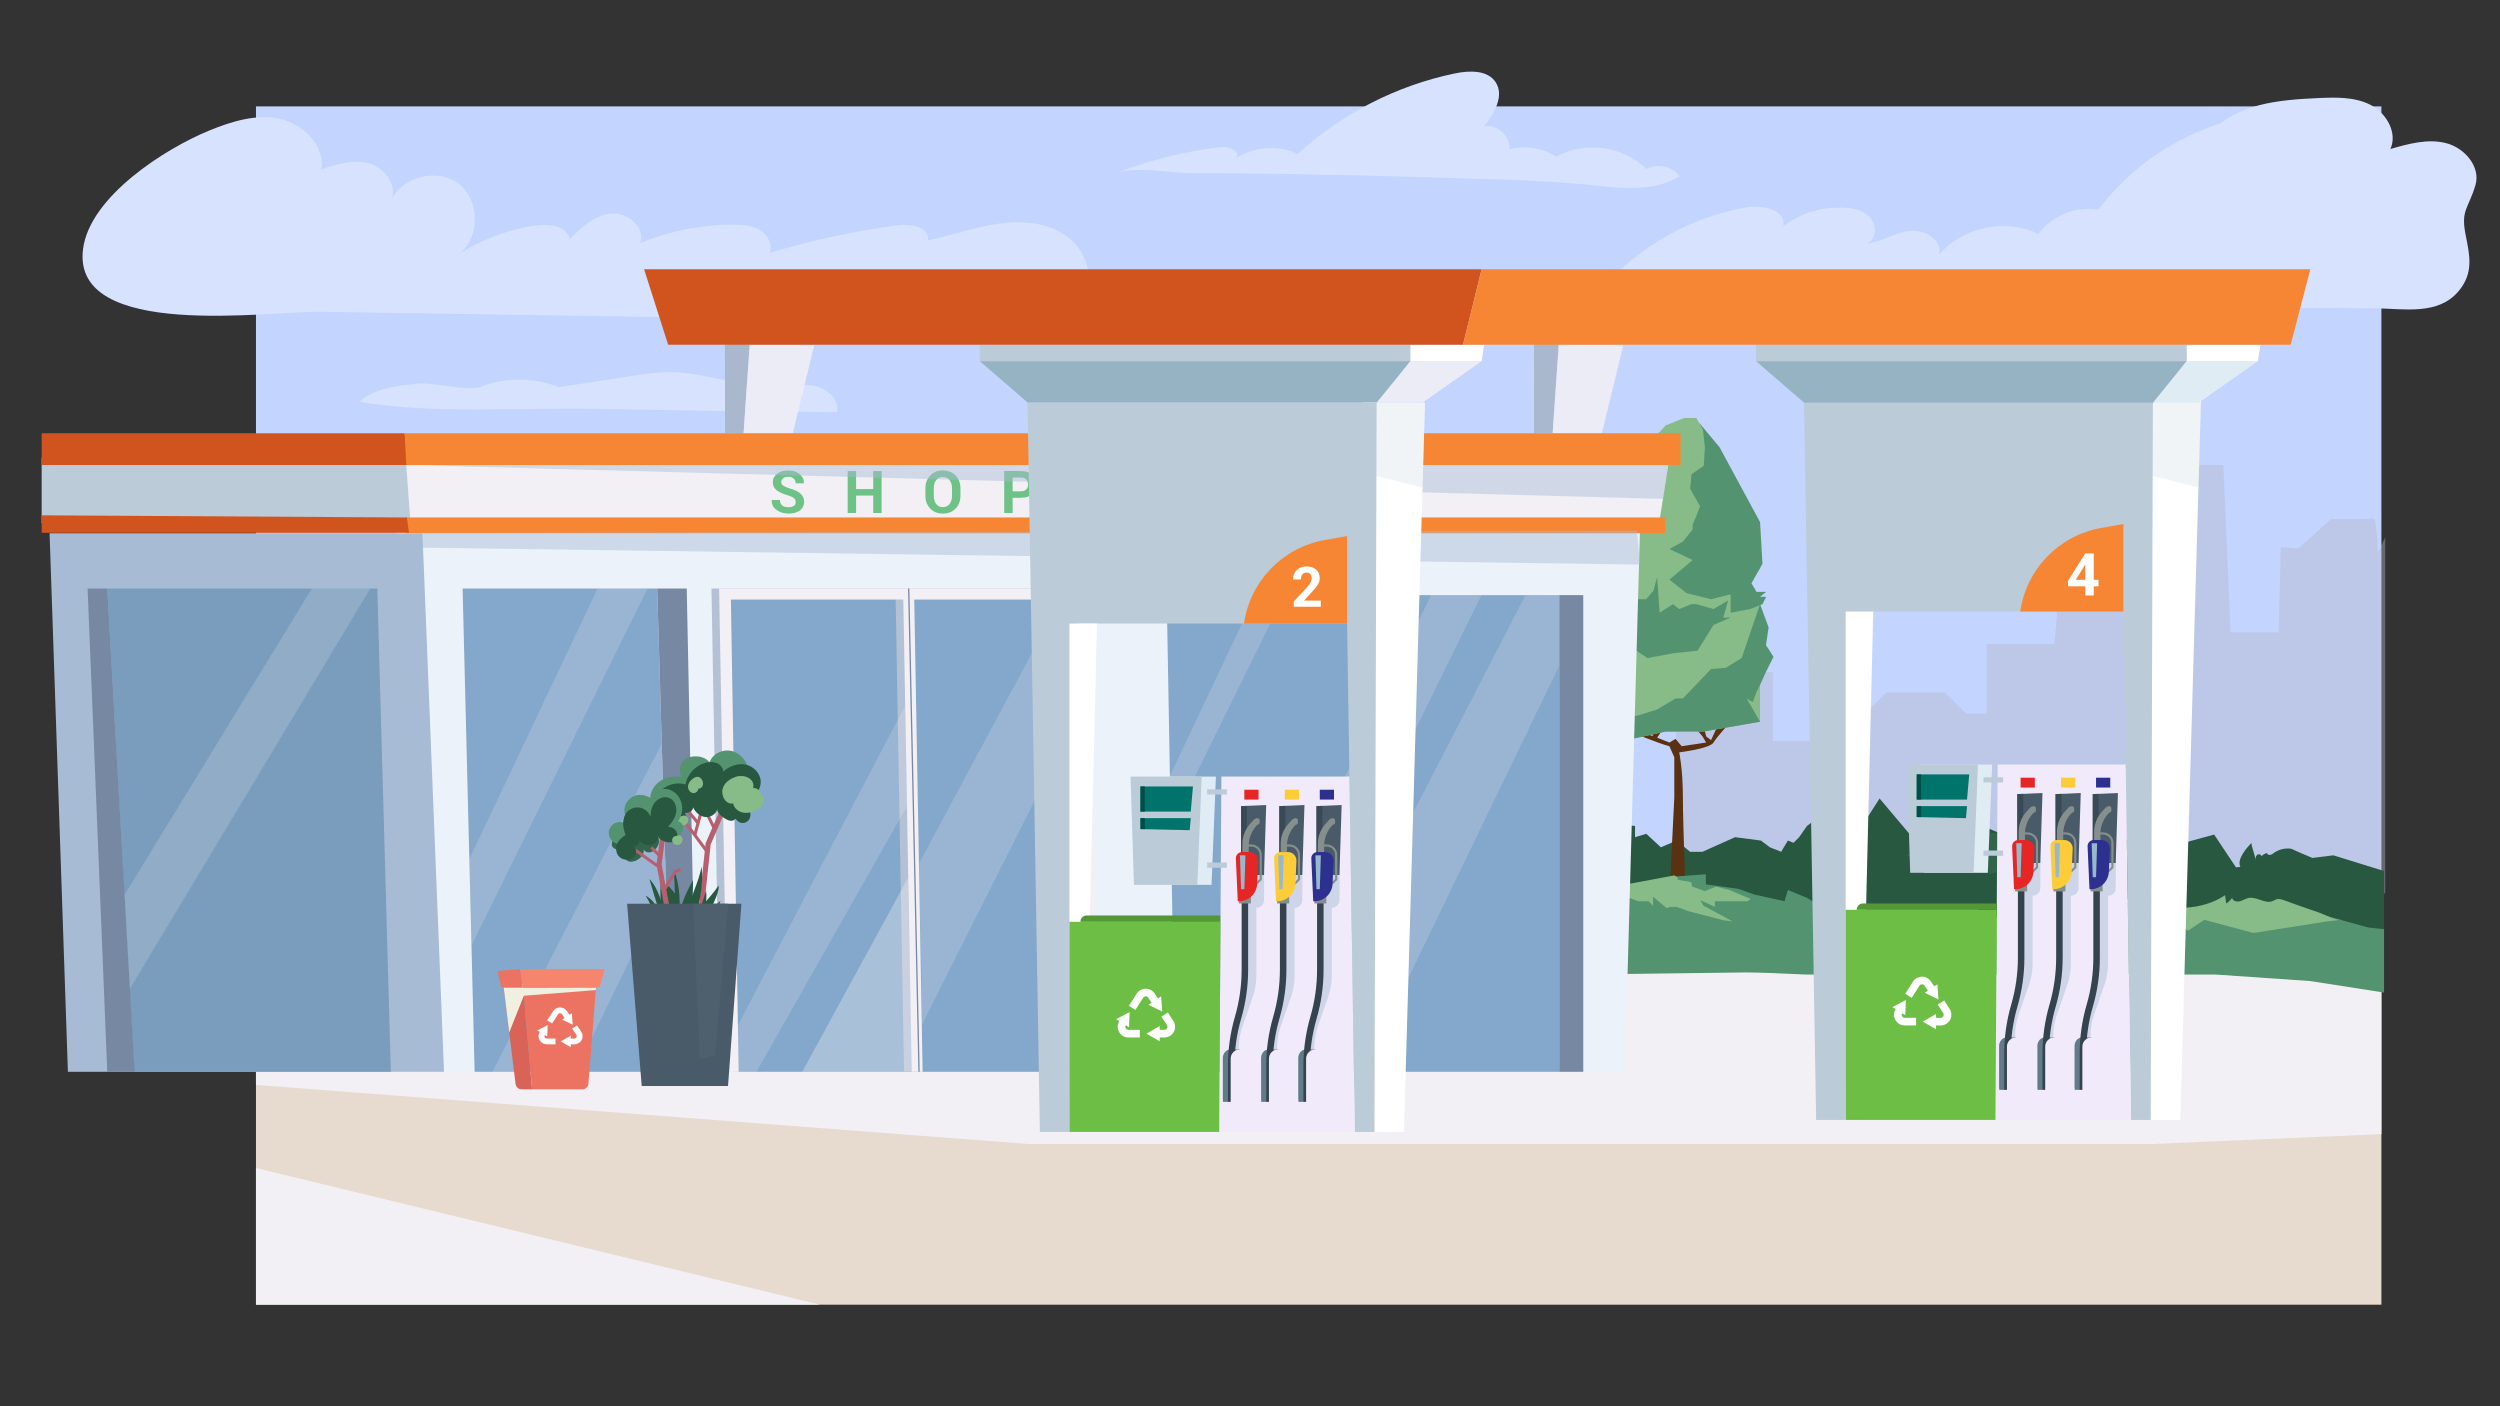 <?xml version="1.0" encoding="UTF-8"?><svg xmlns="http://www.w3.org/2000/svg" viewBox="0 0 1920 1080"><rect x="0" y="0" width="1920" height="1080" fill="#333333" stroke="none"/><defs><style>.cls-1,.cls-2,.cls-3,.cls-4{fill:#f2f0f5;}.cls-5{fill:#f5866d;}.cls-6{fill:#004e48;}.cls-7{fill:#00736a;}.cls-8{fill:#ebecf6;}.cls-9{fill:#ec7262;}.cls-10{fill:#f68633;}.cls-11{fill:#fff;}.cls-12{fill:#f1eafa;}.cls-13{fill:#ecf2f9;}.cls-14{fill:#fccc39;}.cls-15{fill:#e52625;}.cls-16{fill:#e6dbce;}.cls-17{fill:#96bacc;}.cls-18{fill:#848e8d;}.cls-19{fill:#84a8cb;}.cls-20{fill:#b85f6f;}.cls-21{fill:#b4c1d4;}.cls-22{fill:#32654b;}.cls-23{fill:#32644b;}.cls-24{fill:#858f8e;}.cls-25,.cls-26,.cls-27{fill:#a7bbd5;}.cls-28{fill:#d7e2ff;}.cls-29{fill:#d96359;}.cls-30,.cls-31{fill:#bbcbd7;}.cls-32{fill:#aab8cd;}.cls-33{fill:#d1541e;}.cls-34{fill:#c3d4ff;}.cls-35{fill:#dfecf3;}.cls-36{fill:#6dbe45;}.cls-37{fill:#96b3c3;}.cls-38{fill:#53936f;}.cls-39{fill:#87bc88;}.cls-40{fill:#6ec285;}.cls-41{fill:#549736;}.cls-42{fill:#295841;}.cls-43{fill:#2d308e;}.cls-44{fill:#5a3111;}.cls-45{fill:#394955;}.cls-46{fill:#627b88;}.cls-47{fill:#495a68;}.cls-48{fill:#7788a2;}.cls-49{fill:#7a9cbd;}.cls-50{fill:#4e5f6e;}.cls-31{opacity:.21;}.cls-31,.cls-51,.cls-2,.cls-52,.cls-26{mix-blend-mode:multiply;}.cls-51{fill:#f0efe0;}.cls-53{stroke:#34434e;stroke-width:5px;}.cls-53,.cls-54,.cls-55,.cls-56{fill:none;stroke-miterlimit:10;}.cls-52{fill:#b5b7c8;opacity:.4;}.cls-26,.cls-27{opacity:.46;}.cls-3{opacity:.19;}.cls-4{opacity:.34;}.cls-54{stroke:#f2f0f5;stroke-width:10px;}.cls-55{stroke:#bbcbd7;stroke-width:4px;}.cls-56{stroke:#7788a2;}.cls-57{isolation:isolate;}</style></defs><g class="cls-57"><g id="floor"><rect class="cls-16" x="196.58" y="706.43" width="1632.34" height="295.57"/><polygon class="cls-2" points="196.58 833.22 789.39 878.57 1145.42 878.57 1653.43 878.57 1828.92 871.01 1828.92 735.82 1329.31 742.54 1247.02 748.42 196.58 805.51 196.58 833.22"/><polygon class="cls-2" points="196.58 897.04 629.83 1002 196.58 1002 196.58 897.04"/></g><g id="sky"><rect class="cls-34" x="196.58" y="81.71" width="1632.34" height="624.72"/><path class="cls-28" d="M779.17,247.66c18.88,.29,40.88-.91,51.81-16.3,10.77-15.16,4.01-38-10.78-49.27-14.79-11.27-34.91-12.99-53.32-10.34-18.41,2.66-36.03,9.17-54.28,12.79,1.71-9.68-12.52-12.94-22.26-11.66-33.58,4.42-66.81,11.57-99.24,21.35,2.48-6.51-1.65-14.08-7.62-17.65-5.98-3.58-13.26-4.06-20.23-4.06-24.5,0-49,4.82-71.66,14.13,4.49-11.91-9.77-24.01-22.43-22.67-12.66,1.34-22.7,10.85-31.71,19.85-1.69-10.13-15.36-12.21-25.52-10.76-20.83,2.96-41.01,10.38-58.8,21.62,15.9-13.07,15.34-41.25-1.06-53.68s-43.68-5.34-51.96,13.5c5.77-11.2-4.05-25.33-16.15-28.83s-24.98,.34-36.98,4.16c2.32-18.32-14.27-34.86-32.35-38.64-18.07-3.78-36.71,2.03-53.81,9-34,13.88-91.86,50.76-97.04,91.02-9.07,70.49,143.57,47.61,181.5,48.2l344.05,5.31c63.28,.98,126.55,1.95,189.83,2.93Z"/><path class="cls-28" d="M642.95,316.51c1.65-9.22-6.98-17.56-16.08-19.79-9.1-2.23-18.62-.3-27.98,.17-29.26,1.47-57.67-11.53-86.97-11.07-8.73,.14-17.4,1.47-26.03,2.81-18.88,2.92-37.76,5.83-56.64,8.75-18.92-7.54-40.67-7.7-59.7-.43-10.45,3.99-36.71-3.71-49.4-2.28-13.8,1.55-34.12,3.79-43.91,13.92,57.83,9.77,122.76,4.21,181.55,5.38,61.71,1.23,123.43,2.08,185.15,2.55Z"/><path class="cls-28" d="M1413.85,240.71c-63.91,.63-128.24,1.23-191.23-9.61,28.99-38.02,72.88-64.35,120.07-72.03,12-1.95,29.61,2.95,26.87,14.79,13.35-10.28,30.51-15.48,47.32-14.36,7.51,.5,15.54,2.6,20.17,8.52s3.55,16.42-3.49,19.09c11.39-1.35,21.52-8.26,32.88-9.76,11.37-1.5,25.67,6.96,22.84,18.07,18.2-21.04,50.93-27.89,76.03-15.9,10.53-13.94,29.05-21.37,46.29-18.57,23.72-31.36,57.46-55.01,95.03-66.62l-8.32,7.37c19.35-22.1,52.1-25.01,81.44-26.35,13.77-.63,28.24-1.12,40.56,5.06s21.23,21.48,15.51,34.03c14.01-4.05,28.85-8.13,42.96-4.47s26.51,18.17,22.37,32.15c-5.49,18.55-11.41,18.9-7.53,38.4,3.12,15.63,6.35,29.23-5.58,43.26-15.67,18.45-41.45,13.33-63.06,13.03-86.62-1.18-173.47,1.56-260.1,2.41l-151.07,1.49Z"/><path class="cls-28" d="M857.13,132.98c25.95-10.19,53.26-16.94,80.97-20.01,5.99-.66,14.98,3.46,11.45,8.34,13.92-8.79,32.31-10.02,47.28-3.16,33.66-30.91,75.79-52.5,120.53-61.76,11.14-2.31,25.09-2.77,31.31,6.76,6.84,10.48-1.13,24.04-8.84,33.89,9.94-1.86,20.32,7.53,19.46,17.61,12.03-3.24,25.4-1.1,35.81,5.74,21.78-12.32,51.55-8.3,69.28,9.36,8.77-4.54,19.94-2.01,25.69,5.49-22.52,14.1-51.58,8.17-76.44,6.05-39.56-3.38-79.6-3.87-119.28-5.15-39.52-1.27-79.06-2.18-118.6-2.7-20.56-.27-41.12-.45-61.69-.52-15.44-.05-42.79-5.5-56.94,.06Z"/></g><g id="silhuete"><polygon class="cls-52" points="1831.86 686.1 1831.86 412.55 1826.1 424.73 1826.1 414.86 1823.94 398.33 1806.71 398.64 1790.19 398.64 1765.1 421.2 1751.67 420.1 1749.99 485.6 1713.04 485.6 1707.59 357.12 1590.52 357.12 1577.72 494.65 1525.82 494.65 1525.82 547.97 1509.97 547.97 1493.76 531.75 1448.72 531.75 1411.44 569.04 1361.54 569.04 1361.54 516.26 1329.84 516.26 1329.84 482.4 1287.32 482.4 1287.32 694.24 1559.15 694.24 1558.78 698.28 1831.86 686.1"/></g><g id="green"><polygon class="cls-42" points="1830.95 668.94 1791.97 656.89 1717.24 666.13 1700.45 640.94 1663.5 651.01 1636.63 646.81 1579.53 640.94 1538.39 640.94 1498.08 624.14 1466.18 640.1 1443.51 613.23 1430.07 634.22 1411.41 613.23 1411.6 734.98 1830.95 734.98 1830.95 668.94"/><path class="cls-42" d="M1224.63,631.73l31.07,2.59v8.63l8.63-2.59,11.22,10.36,12.08-5.18,10.36,8.63h9.5l25.03-11.22,19.85,2.59,6.91,5.18,8.63,3.45,5.18-8.63,4.32,1.73,4.32-4.32,6.04-8.63,3.45-2.59,2.59-11.22,5.18-6.04,.86-12.08,2.59-2.59,15.54,23.31-6.04,25.9,6.91,2.59,.86,21.58,5.18,3.45s2.59,15.54,2.59,18.13-3.45,11.22-3.45,11.22l-63.01,8.63-71.65-8.63-38.84-5.18-36.25-1.63,10.36-67.43Z"/><g><path class="cls-44" d="M1253.88,562.75s20.69,8.47,28.22,10.35l3.76,8.47v31.04l-3.76,76.19-.94,23.52h14.11s-2.82-79.96-2.82-100.65-2.82-33.86-2.82-33.86c0,0,23.52-2.82,26.34-7.53s13.17-15.99,13.17-15.99l-9.41,1.88-5.64,12.23-3.76-2.82-2.82-11.29-4.7,5.64,4.7,5.64,2.82,4.7-18.81,2.82-4.7-5.64-4.7,2.82-9.41-3.76,5.64-8.47h-9.41l.3,7.31-6.88-2.6h-8.47Z"/><polygon class="cls-39" points="1279.28 561.8 1240.71 570.27 1213.43 554.28 1217.2 531.7 1217.2 515.71 1213.43 502.54 1217.2 461.15 1232.25 423.53 1236.01 395.31 1245.41 384.02 1246.36 368.97 1268.93 337.93 1279.28 326.64 1293.39 321 1302.79 321 1335.72 381.2 1351.71 436.7 1334.78 452.69 1351.71 463.98 1351.71 483.73 1351.71 554.28 1308.44 561.8 1286.8 561.8 1279.28 561.8"/><polygon class="cls-38" points="1348.89 531.7 1351.71 526.03 1356.41 515.71 1362.06 504.42 1356.27 495.43 1358.29 481.85 1351.71 463.98 1337.6 505.37 1325.37 512.89 1314.08 513.83 1292.45 536.41 1286.8 536.41 1272.69 544.87 1257.64 549.58 1227.54 554.28 1227.54 562.55 1227.54 562.55 1240.71 570.27 1279.28 561.8 1286.8 561.8 1308.44 561.8 1351.71 554.28 1341.36 536.41 1346.07 539.23 1348.89 531.7"/><polygon class="cls-38" points="1315.96 479.97 1303.74 499.72 1285.86 501.6 1265.17 505.37 1245.41 492.2 1236.95 482.79 1234.13 463.98 1240.71 463.98 1241.65 457.39 1245.41 463.98 1245.41 448.93 1249.18 463.98 1251.06 458.33 1258.58 460.21 1264.23 460.21 1269.87 453.63 1272.69 443.28 1274.58 470.56 1284.92 463.98 1289.63 467.74 1299.03 463.98 1302.79 463.98 1315.96 467.74 1327.25 461.15 1323.49 474.32 1329.13 474.32 1315.96 479.97"/><polygon class="cls-38" points="1320.67 343.57 1351.71 400.95 1353.59 432.93 1345.12 447.99 1347.95 452.69 1348.89 454.57 1356.41 454.57 1351.71 458.33 1356.41 458.33 1353.59 463.98 1344.18 467.74 1329.13 470.56 1329.13 456.45 1314.08 460.21 1295.27 455.51 1282.1 445.16 1299.97 430.11 1282.1 421.65 1292.45 416 1299.97 406.6 1299.97 402.83 1302.79 396.25 1305.62 388.72 1298.09 375.55 1299.03 364.27 1308.44 357.68 1309.38 343.57 1307.87 330.28 1304.6 324.29 1320.67 343.57"/></g><polygon class="cls-38" points="1225.49 748.26 1216.86 716.32 1216.86 708.55 1216.86 693.88 1222.9 677.48 1224.63 692.15 1230.67 679.21 1233.26 677.48 1236.72 679.21 1241.03 672.3 1247.94 677.48 1253.12 679.21 1261.75 677.48 1286.78 673.16 1310.09 671.44 1310.09 679.21 1335.12 682.66 1347.2 686.97 1370.51 692.15 1373.1 683.52 1387.77 689.56 1392.09 692.15 1407.63 692.15 1411.08 694.74 1416.26 694.74 1424.03 699.92 1428.34 697.33 1430.07 699.92 1430.07 745.67 1225.49 748.26"/><polygon class="cls-39" points="1241.03 680.93 1233.26 683.52 1230.67 690.43 1227.22 697.33 1247.94 692.15 1248.8 688.7 1258.3 692.15 1266.06 692.15 1269.52 695.61 1269.52 688.7 1279.87 697.33 1283.33 696.47 1287.64 696.47 1297.14 699.92 1323.9 706.83 1330.8 707.69 1308.36 695.61 1305.77 691.29 1316.99 696.47 1316.99 692.15 1332.53 692.15 1342.02 692.15 1344.61 690.43 1328.21 683.52 1317.86 680.93 1309.22 684.39 1299.73 680.93 1298.87 677.48 1288.51 675.75 1288.51 674.03 1285.92 672.3 1251.95 678.65 1246.91 675.85 1241.03 680.93"/><path class="cls-38" d="M1830.95,713.6l-12.1-1.29-54.58-15.11h-94.88l-28.55-7.56-48.7,7.56c-8,1.21-16,2.41-24,3.62-5.2,.78-10.43,1.45-15.61,2.36-6.41,1.12-13.19,.1-19.34,2.52-2.78,1.1-5.51,2.74-8.49,2.55-1.59-.1-3.09-.71-4.66-1.01-2.97-.57-6.02,.03-8.98,.62-5.23,1.05-10.47,2.09-15.71,3.14-5.37,1.07-10.88,2.15-16.29,1.31-6.04-.94-12.26-4.22-17.93-1.95-2.74,1.1-4.9,3.38-7.68,4.37-4.46,1.59-9.37-.49-13.36-3.04-3.99-2.55-7.83-5.7-12.5-6.53-2.28-.41-4.61-.22-6.91,.01-5.62,.58-11.2,1.54-16.75,2.78-25.63,5.76-50.4,17.69-74.61,27.03l-82.29,7.56,140.2,5.92,89.03-.04h225.03l73.05,5.04,56.61,8.83v-48.69Z"/><path class="cls-39" d="M1416.26,694.74l25.57,31s-6.72-16.79,0-15.95,27.71,6.72,27.71,6.72h10.92l38.32,.34,40.61,8.89,44.5-13.43,31.07-5.88-8.4-9.24,14.27-7.56-86.88,15.76-36.56-2.32,3.5-9.04-15.25,3.16h-68.85l-20.53-2.45Z"/><path class="cls-39" d="M1657.05,697.2l23.25,17.63,12.6-8.4,37.79,10.08,56.2-8.82,10.74-1.26c-4.62,.38-12.52-4.23-16.89-5.68-9.02-2.98-17.73-6.18-26.73-9.4-1.77-.63-3.68-1.25-5.49-.76-1.12,.3-2.1,1.01-3.18,1.44-5.86,2.37-12.26-3.64-18.46-2.39-2.36,.48-4.41,1.97-6.74,2.56-2.34,.59-5.43-.28-5.87-2.64-1.21,1.72-2.77,3.19-4.54,4.32l-.89-6.38c-9.25,6.32-20.25,9.1-31.31,9.69-3.41,.18-17.58,2.18-20.46,0Z"/><path class="cls-23" d="M1634.95,646.81l-47.02,10.08c-15.95,2.52-59.62,14.27-59.62,14.27l-13.43-12.6h-45.34l-5.88-1.68,64.89-16.79,66.1-5.88,34.43,5.88,5.88,6.72Z"/><path class="cls-42" d="M1732.07,660.8c.07-1.5,.21-3.16,1.31-4.17s3.43-.5,3.38,1c1.13-1.19,2.6-2.07,4.19-2.5,.19,1.11,1.56,1.65,2.66,1.42s2-.98,2.92-1.63c3.81-2.69,8.71-3.81,13.31-3.04,3.42,1.68,6.94,3.15,10.46,4.63l21.94,9.2c2.29,.96,4.85,2.22,5.49,4.62-18.65,2.12-37.52,2.34-56.22,.66-5.54-.5-18.24,.51-21.02-5.45-2.71-5.82,5.18-14.48,8.53-18.18,.36,4.03,3.22,9.74,3.06,13.44Z"/></g><g id="shop_building"><polygon class="cls-32" points="556.73 264.76 556.8 332.77 571.08 332.77 576.11 259.72 556.73 264.76"/><polygon class="cls-8" points="571.08 332.77 608.86 332.77 625.46 264.76 575.77 264.76 571.08 332.77"/><polygon class="cls-32" points="1178.1 264.76 1178.17 332.77 1192.44 332.77 1197.48 259.72 1178.1 264.76"/><polygon class="cls-8" points="1192.44 332.77 1230.23 332.77 1246.83 264.76 1197.13 264.76 1192.44 332.77"/><polygon class="cls-13" points="1259.62 403.31 1247.86 823.15 321.69 823.15 304.08 403.48 1259.62 403.31"/><polygon class="cls-30" points="311.61 351.88 315.28 401.8 32 401.8 32 351.88 311.61 351.88"/><polygon class="cls-1" points="310.77 339.49 1283.97 339.49 1273.05 409.18 315.81 409.18 310.77 339.49"/><polygon class="cls-10" points="1278.93 397.39 1278.93 409.57 312.03 409.57 310.77 397.39 1278.93 397.39"/><polygon class="cls-33" points="310.77 332.77 188.18 332.77 32 332.77 32 357.12 314.13 357.12 310.77 332.77"/><polygon class="cls-33" points="312.45 397.43 314.13 409.18 32 409.18 32 395.75 312.45 397.43"/><polygon class="cls-25" points="341 823.15 52.15 823.15 38.07 409.57 324.45 409.57 341 823.15"/><g><polygon class="cls-19" points="1197.48 823.15 1197.48 457.05 896.03 457.05 902.47 823.15 1197.48 823.15"/><rect class="cls-48" x="1197.48" y="457.05" width="18.47" height="366.1"/><polygon class="cls-3" points="1171.48 457.32 982.48 823.15 1046.76 823.15 1197.48 511.3 1197.48 457.05 1171.48 457.32"/><polygon class="cls-3" points="1137.76 457.05 957.66 823.15 925.84 823.15 1098.94 457.05 1137.76 457.05"/><polygon class="cls-3" points="898.48 595.88 899.15 633.9 986.35 457.05 964.27 457.05 898.48 595.88"/></g><polyline class="cls-54" points="563.1 823.15 556.8 457.05 832.22 457.05 838.97 823.15"/><polygon class="cls-19" points="832.22 457.89 556.8 457.89 563.1 823.15 838.97 823.15 832.22 457.89"/><polygon class="cls-21" points="830.46 452.01 546.4 452.01 553.04 823.15 561.41 823.15 555.45 460.41 687.87 460.41 694.3 823.15 702.69 823.15 696.27 460.41 822.22 460.41 828.89 823.15 837.29 823.15 830.46 452.01"/><polygon class="cls-1" points="836.34 452.01 552.28 452.01 558.92 823.15 567.29 823.15 561.33 460.41 693.75 460.41 700.18 823.15 708.57 823.15 702.14 460.41 828.1 460.41 834.77 823.15 843.17 823.15 836.34 452.01"/><line class="cls-56" x1="705.82" y1="823.15" x2="697.89" y2="452.01"/><path class="cls-4" d="M697.61,673.76l-81.51,149.39h84.13c.41-45.01-2.88-104.37-2.62-149.39Z"/><path class="cls-3" d="M814.58,460.41l-108.6,202.41c.03,.19,.06,.38,.06,.59-.02,44.47,2.53,79.19,1.9,123.65l120.07-238.47v-88.17h-13.43Z"/><polygon class="cls-3" points="564.87 790.96 563.1 823.15 580.95 823.15 696.57 619.12 695.19 541.77 564.87 790.96"/><polygon class="cls-19" points="515.66 823.15 504.74 452.01 355.28 452.01 364.51 823.15 515.66 823.15"/><polygon class="cls-48" points="504.74 452.01 527.41 452.01 534.97 823.15 515.66 823.15 504.74 452.01"/><polygon class="cls-3" points="442 823.15 511.46 679.56 508.1 571.24 378.11 823.15 442 823.15"/><polygon class="cls-3" points="360.46 659.85 362.11 726.11 497.26 452.01 458.96 452.01 360.46 659.85"/><polygon class="cls-27" points="324.62 420.61 1259.62 433.61 1257.1 407.51 324.21 409.18 324.62 420.61"/><g><path class="cls-40" d="M611.09,385.57c0-1.24-.44-2.24-1.32-2.99-.88-.75-2.42-1.46-4.62-2.13-3.84-1.11-6.74-2.42-8.7-3.94-1.96-1.52-2.94-3.6-2.94-6.24s1.13-4.8,3.38-6.48c2.25-1.68,5.13-2.51,8.62-2.51s6.43,.94,8.66,2.82,3.31,4.2,3.23,6.96l-.04,.13h-6.27c0-1.49-.5-2.7-1.49-3.62-1-.92-2.39-1.38-4.2-1.38s-3.06,.38-4.01,1.15-1.42,1.75-1.42,2.94c0,1.09,.51,1.99,1.52,2.69,1.01,.7,2.76,1.44,5.24,2.23,3.56,.99,6.25,2.3,8.08,3.92,1.83,1.62,2.75,3.76,2.75,6.4s-1.09,4.94-3.27,6.53c-2.18,1.59-5.05,2.39-8.62,2.39s-6.58-.9-9.19-2.71c-2.61-1.81-3.88-4.34-3.81-7.61l.04-.13h6.29c0,1.92,.59,3.33,1.76,4.22,1.17,.89,2.81,1.34,4.9,1.34,1.76,0,3.1-.36,4.03-1.08,.93-.72,1.4-1.69,1.4-2.9Z"/><path class="cls-40" d="M677.08,393.99h-6.44v-13.4h-13.15v13.4h-6.47v-32.24h6.47v13.86h13.15v-13.86h6.44v32.24Z"/><path class="cls-40" d="M737.62,380.77c0,3.96-1.25,7.23-3.75,9.81-2.5,2.58-5.75,3.87-9.75,3.87s-7.2-1.29-9.68-3.87c-2.48-2.58-3.72-5.85-3.72-9.81v-5.8c0-3.94,1.24-7.21,3.71-9.8,2.47-2.59,5.69-3.89,9.67-3.89s7.25,1.3,9.76,3.89c2.51,2.59,3.76,5.86,3.76,9.8v5.8Zm-6.47-5.83c0-2.51-.63-4.58-1.88-6.19-1.26-1.61-2.98-2.42-5.18-2.42s-3.9,.8-5.12,2.41-1.82,3.67-1.82,6.2v5.86c0,2.56,.61,4.64,1.84,6.26,1.23,1.61,2.93,2.42,5.12,2.42s3.94-.81,5.18-2.42c1.24-1.61,1.86-3.7,1.86-6.26v-5.86Z"/><path class="cls-40" d="M777.71,382.3v11.69h-6.47v-32.24h12.84c3.7,0,6.62,.95,8.75,2.83,2.13,1.89,3.19,4.38,3.19,7.46s-1.06,5.57-3.19,7.44c-2.13,1.87-5.04,2.81-8.75,2.81h-6.38Zm0-4.98h6.38c1.8,0,3.17-.49,4.1-1.47,.93-.98,1.39-2.23,1.39-3.75s-.46-2.83-1.38-3.84c-.92-1.01-2.29-1.52-4.11-1.52h-6.38v10.58Z"/></g><polygon class="cls-49" points="300.16 823.15 289.78 452.01 82.38 452.01 102.98 823.15 300.16 823.15"/><polygon class="cls-48" points="82.38 452.01 67.27 452.01 82.38 823.15 103.37 823.15 82.38 452.01"/><polygon class="cls-3" points="239.49 452.01 95.71 687.12 99.8 759.33 284.36 452.01 239.49 452.01"/><polygon class="cls-26" points="314.13 357.12 1277.25 383.15 1281.63 354.4 314.13 357.12"/><polygon class="cls-10" points="1290.68 332.77 1290.68 357.12 312.05 357.12 310.77 332.77 1290.68 332.77"/></g><g id="column1"><polygon class="cls-37" points="752.45 277.35 789.39 309.26 1058.09 309.26 1083.03 277.35 752.45 277.35"/><polygon class="cls-8" points="1057.25 309.26 1092.52 309.26 1137.86 277.35 1083.28 277.35 1057.25 309.26"/><polygon class="cls-11" points="1046.34 309.26 1055.57 869.33 1078.24 869.33 1094.38 309.26 1046.34 309.26"/><polygon class="cls-30" points="1044.66 309.26 909.42 309.26 789.15 309.26 798.63 869.33 821.3 869.33 824.66 478.88 1034.58 478.88 1040.46 869.33 1055.57 869.33 1057.25 309.26 1044.66 309.26"/><polygon class="cls-11" points="842.47 478.88 833.06 869.33 821.3 869.33 821.3 478.88 842.47 478.88"/><rect class="cls-30" x="752.45" y="264.76" width="330.83" height="12.6"/><polygon class="cls-11" points="1137.86 277.35 1139.88 264.76 1083.28 264.76 1083.28 277.35 1137.86 277.35"/><polygon class="cls-12" points="1036.35 596.37 938.02 596.37 936.34 869.33 1040.46 869.33 1036.35 596.37"/><polygon class="cls-31" points="789.28 317.22 1057.08 365.57 1092.5 374.49 1094.2 309.26 789.39 309.26 789.28 317.22"/></g><g id="number2"><path class="cls-10" d="M1034.58,478.88v-67.17l-17.08,3.01c-32.39,5.72-57.45,31.6-62.11,64.16h79.19Z"/><path class="cls-11" d="M1014.43,465.98h-20.82v-4l9.87-10.58c1.42-1.63,2.44-3.01,3.04-4.14s.9-2.17,.9-3.13c0-1.28-.35-2.34-1.04-3.15-.69-.82-1.67-1.23-2.94-1.23-1.41,0-2.48,.48-3.22,1.44s-1.1,2.23-1.1,3.82h-5.95l-.04-.13c-.07-2.75,.83-5.08,2.71-6.99,1.88-1.91,4.41-2.86,7.59-2.86s5.61,.82,7.41,2.45c1.79,1.63,2.69,3.81,2.69,6.54,0,1.84-.51,3.54-1.52,5.1-1.01,1.56-2.69,3.6-5.02,6.13l-5.43,5.91,.04,.1h12.82v4.71Z"/></g><g id="trash"><polygon class="cls-36" points="821.3 707.94 937.33 707.94 936.34 869.33 821.3 869.33 821.3 707.94"/><g><path class="cls-11" d="M864.59,789.69c-.2-.36-.57-1.29,.03-2.32l2.46,1.56,.47-11.69-10.36,5.44,2.47,1.56c-1.58,2.56-1.67,5.65-.21,8.29,1.47,2.67,4.16,4.26,7.2,4.26h8.73v-5.87h-8.73c-1.26,0-1.86-.85-2.06-1.22Z"/><path class="cls-11" d="M901.14,784.07l-4.22-6.5-4.92,3.2,4.22,6.5c.69,1.06,.3,2.04,.1,2.41-.2,.37-.81,1.23-2.07,1.23h-3.59v-2.92l-10.14,5.85,10.14,5.85v-2.92h3.59c3.02,0,5.79-1.65,7.23-4.3,1.44-2.65,1.31-5.87-.33-8.4Z"/><path class="cls-11" d="M881.86,766.24l2.58,3.83-2.42,1.63,10.52,5.14-.81-11.68-2.42,1.63-2.58-3.83c-1.53-2.28-4.08-3.63-6.82-3.63-.04,0-.07,0-.11,0-2.78,.04-5.34,1.46-6.83,3.81l-5.93,9.32,4.95,3.15,5.93-9.32c.62-.97,1.57-1.09,1.96-1.09,.38-.04,1.34,.09,1.98,1.04Z"/></g><path class="cls-41" d="M829.74,707.94h0c0-2.69,2.18-4.87,4.87-4.87h102.56v4.87h-107.48"/></g><g id="monitor"><g><polygon class="cls-35" points="879.24 598.11 881.76 679.56 930.46 679.56 933.82 596.43 879.24 596.43 879.24 598.11"/><polygon class="cls-30" points="868.32 598.11 870.84 679.56 919.54 679.56 922.9 596.43 868.32 596.43 868.32 598.11"/><line class="cls-55" x1="927.1" y1="608.19" x2="942.22" y2="608.19"/><line class="cls-55" x1="927.1" y1="664.45" x2="942.22" y2="664.45"/></g><polygon class="cls-7" points="875.88 603.99 875.88 623.3 914.51 623.3 916.19 603.99 875.88 603.99"/><polygon class="cls-7" points="875.88 628.34 914.51 628.34 913.67 637.58 875.88 636.74 875.88 628.34"/><polygon class="cls-6" points="879.24 603.99 879.24 623.3 875.88 623.3 875.88 603.99 877.56 603.99 879.24 603.99"/><polygon class="cls-6" points="879.24 628.34 879.31 636.81 875.88 636.74 875.88 628.34 879.24 628.34"/></g><g id="hoses"><path class="cls-26" d="M970.88,668.16l-.1,23.15c-.01,3.25-2.65,5.88-5.9,5.88h0v52.06c0,5.56-.93,11.08-2.76,16.33l-7.92,22.76c-1.83,5.25-2.76,10.77-2.76,16.33h0v5.04h-5.48l2.11-16.88,8.41-28.46v-45.93l-.84-35.52,6.72-12.6,8.52-2.16Z"/><path class="cls-26" d="M1000.27,668.16l-.1,23.15c-.01,3.25-2.65,5.88-5.9,5.88h0v52.06c0,5.56-.93,11.08-2.76,16.33l-7.92,22.76c-1.83,5.25-2.76,10.77-2.76,16.33h0v5.04h-5.48l2.11-16.88,8.41-28.46v-45.93l-.84-35.52,6.72-12.6,8.52-2.16Z"/><path class="cls-26" d="M1028.82,668.16l-.1,23.15c-.01,3.25-2.65,5.88-5.9,5.88h0v52.06c0,5.56-.93,11.08-2.76,16.33l-7.92,22.76c-1.83,5.25-2.76,10.77-2.76,16.33h0v5.04h-5.48l2.11-16.88,8.41-28.46v-45.93l-.84-35.52,6.72-12.6,8.52-2.16Z"/><g><polygon class="cls-47" points="953.13 619.11 953.13 672 970.76 672 972.44 618.27 953.13 619.11"/><polygon class="cls-45" points="957.65 618.91 957.65 672 953.13 672 953.13 619.11 957.65 618.91"/><path class="cls-46" d="M944.93,805.97c-3.2,0-5.8,2.96-5.8,6.62v31.29l.56,9.49-1.16-.69c0,.25-.03,.47-.07,.69h13.83v-47.4h-7.36Z"/><path class="cls-24" d="M954.16,654.37v-6.27c0-5.69,2.12-11.18,5.94-15.4l2.82-3.12c.72-.79,1.74-1.24,2.81-1.24h0c.93,0,1.68,.75,1.68,1.68v1.68c0,.93-.75,1.68-1.68,1.68h0c-4.3,4.3-6.72,10.13-6.72,16.22v4.77h-4.85Z"/><path class="cls-53" d="M956.07,692.16v52.57c0,12.47-1.77,24.88-5.25,36.85h0c-3.48,11.98-5.25,24.38-5.25,36.85v28.22"/><path class="cls-24" d="M965.48,679.32l-1.19-1.19,3.11-3.11v-18.4c0-3.56-2.89-6.45-6.45-6.45h-4.47v-1.68h4.47c4.48,0,8.13,3.65,8.13,8.13v19.09l-3.6,3.6Z"/><polyline class="cls-18" points="951.45 692.16 951.45 693.84 960.69 693.84 960.69 687.12 951.45 691.32"/><path class="cls-15" d="M950.61,692.16l-1.46-32.84c-.12-2.7,2.03-4.95,4.73-4.95h5.93c3.68,0,6.62,3.07,6.46,6.75l-.79,17.69c-.33,7.47-6.48,13.35-13.96,13.35h-.91Z"/><polygon class="cls-17" points="952.29 656.89 956.49 656.89 955.65 682.92 953.13 682.92 952.29 656.89"/><path class="cls-12" d="M939.28,846.24h5.88v-33.23c0-3.88,3.15-7.03,7.03-7.03h8.92v50.34h-23.51v-10.08h1.68Z"/></g><g><polygon class="cls-47" points="982.52 619.11 982.52 672 1000.15 672 1001.83 618.27 982.52 619.11"/><polygon class="cls-45" points="987.04 618.91 987.04 672 982.52 672 982.52 619.11 987.04 618.91"/><path class="cls-46" d="M974.32,805.97c-3.2,0-5.8,2.96-5.8,6.62v31.29l.56,9.49-1.16-.69c0,.25-.03,.47-.07,.69h13.83v-47.4h-7.36Z"/><path class="cls-24" d="M983.55,654.37v-6.27c0-5.69,2.12-11.18,5.94-15.4l2.82-3.12c.72-.79,1.74-1.24,2.81-1.24h0c.93,0,1.68,.75,1.68,1.68v1.68c0,.93-.75,1.68-1.68,1.68h0c-4.3,4.3-6.72,10.13-6.72,16.22v4.77h-4.85Z"/><path class="cls-53" d="M985.46,692.16v52.57c0,12.47-1.77,24.88-5.25,36.85h0c-3.48,11.98-5.25,24.38-5.25,36.85v28.22"/><path class="cls-24" d="M994.87,679.32l-1.19-1.19,3.11-3.11v-18.4c0-3.56-2.89-6.45-6.45-6.45h-4.47v-1.68h4.47c4.48,0,8.13,3.65,8.13,8.13v19.09l-3.6,3.6Z"/><polyline class="cls-18" points="980.84 692.16 980.84 693.84 990.08 693.84 990.08 687.12 980.84 691.32"/><path class="cls-14" d="M980,692.16l-1.46-32.84c-.12-2.7,2.03-4.95,4.73-4.95h5.93c3.68,0,6.62,3.07,6.46,6.75l-.79,17.69c-.33,7.47-6.48,13.35-13.96,13.35h-.91Z"/><polygon class="cls-17" points="981.68 656.89 985.88 656.89 985.04 682.92 982.52 682.92 981.68 656.89"/><path class="cls-12" d="M968.67,846.24h5.88v-33.23c0-3.88,3.15-7.03,7.03-7.03h8.92v50.34h-23.51v-10.08h1.68Z"/></g><g><polygon class="cls-47" points="1011.07 619.11 1011.07 672 1028.7 672 1030.38 618.27 1011.07 619.11"/><polygon class="cls-45" points="1015.59 618.91 1015.59 672 1011.07 672 1011.07 619.11 1015.59 618.91"/><path class="cls-46" d="M1002.87,805.97c-3.2,0-5.8,2.96-5.8,6.62v31.29l.56,9.49-1.16-.69c0,.25-.03,.47-.07,.69h13.83v-47.4h-7.36Z"/><path class="cls-24" d="M1012.09,654.37v-6.27c0-5.69,2.12-11.18,5.94-15.4l2.82-3.12c.72-.79,1.74-1.24,2.81-1.24h0c.93,0,1.68,.75,1.68,1.68v1.68c0,.93-.75,1.68-1.68,1.68h0c-4.3,4.3-6.72,10.13-6.72,16.22v4.77h-4.85Z"/><path class="cls-53" d="M1014.01,692.16v52.57c0,12.47-1.77,24.88-5.25,36.85h0c-3.48,11.98-5.25,24.38-5.25,36.85v28.22"/><path class="cls-24" d="M1023.42,679.32l-1.19-1.19,3.11-3.11v-18.4c0-3.56-2.89-6.45-6.45-6.45h-4.47v-1.68h4.47c4.48,0,8.13,3.65,8.13,8.13v19.09l-3.6,3.6Z"/><polyline class="cls-18" points="1009.39 692.16 1009.39 693.84 1018.63 693.84 1018.63 687.12 1009.39 691.32"/><path class="cls-43" d="M1008.55,692.16l-1.46-32.84c-.12-2.7,2.03-4.95,4.73-4.95h5.93c3.68,0,6.62,3.07,6.46,6.75l-.79,17.69c-.33,7.47-6.48,13.35-13.96,13.35h-.91Z"/><polygon class="cls-17" points="1010.23 656.89 1014.43 656.89 1013.59 682.92 1011.07 682.92 1010.23 656.89"/><path class="cls-12" d="M997.21,846.24h5.88v-33.23c0-3.88,3.15-7.03,7.03-7.03h8.92v50.34h-23.51v-10.08h1.68Z"/></g><rect class="cls-15" x="955.65" y="606.51" width="10.92" height="7.56"/><rect class="cls-14" x="986.72" y="606.51" width="10.92" height="7.56"/><rect class="cls-43" x="1013.59" y="606.51" width="10.92" height="7.56"/></g><g id="column2"><polygon class="cls-11" points="1642.51 300.03 1651.75 860.09 1674.42 860.09 1690.56 300.03 1642.51 300.03"/><polygon class="cls-30" points="1640.83 300.03 1505.6 300.03 1385.32 300.03 1394.8 860.09 1417.48 860.09 1420.83 469.64 1630.75 469.64 1636.63 860.09 1651.75 860.09 1653.43 300.03 1640.83 300.03"/><polygon class="cls-11" points="1438.64 469.64 1429.23 860.09 1417.48 860.09 1417.48 469.64 1438.64 469.64"/><polygon class="cls-12" points="1632.52 587.13 1534.19 587.13 1532.51 860.09 1636.63 860.09 1632.52 587.13"/><path class="cls-10" d="M1630.75,469.64v-67.17l-17.08,3.01c-32.39,5.72-57.45,31.6-62.11,64.16h79.19Z"/><path class="cls-11" d="M1608,445.31h3.66v5h-3.66v7.02h-6.46v-7.02h-13.19l-.29-3.89,13.41-21.43h6.53v20.32Zm-13.9,0h7.44v-11.66l-.13-.04-.51,.91-6.79,10.79Z"/><polygon class="cls-37" points="1348.62 277.35 1385.57 309.26 1654.27 309.26 1679.2 277.35 1348.62 277.35"/><polygon class="cls-35" points="1653.43 309.26 1688.69 309.26 1734.04 277.35 1679.46 277.35 1653.43 309.26"/><rect class="cls-30" x="1348.62" y="264.76" width="330.83" height="12.6"/><polygon class="cls-11" points="1734.04 277.35 1736.05 264.76 1679.46 264.76 1679.46 277.35 1734.04 277.35"/><polygon class="cls-31" points="1385.45 317.22 1653.26 365.57 1688.68 374.49 1690.37 309.26 1385.57 309.26 1385.45 317.22"/></g><g id="trash2"><polygon class="cls-36" points="1417.48 698.71 1533.5 698.71 1532.51 860.09 1417.48 860.09 1417.48 698.71"/><g><path class="cls-11" d="M1460.76,780.45c-.2-.36-.57-1.29,.03-2.32l2.46,1.56,.47-11.69-10.36,5.44,2.47,1.56c-1.58,2.56-1.67,5.65-.21,8.29,1.47,2.67,4.16,4.26,7.2,4.26h8.73v-5.87h-8.73c-1.26,0-1.86-.85-2.06-1.22Z"/><path class="cls-11" d="M1497.31,774.84l-4.22-6.5-4.92,3.2,4.22,6.5c.69,1.06,.3,2.04,.1,2.41-.2,.37-.81,1.23-2.07,1.23h-3.59v-2.92l-10.14,5.85,10.14,5.85v-2.92h3.59c3.02,0,5.79-1.65,7.23-4.3,1.44-2.65,1.31-5.87-.33-8.4Z"/><path class="cls-11" d="M1478.04,757l2.58,3.83-2.42,1.63,10.52,5.14-.81-11.68-2.42,1.63-2.58-3.83c-1.53-2.28-4.08-3.63-6.82-3.63-.04,0-.07,0-.11,0-2.78,.04-5.34,1.46-6.83,3.81l-5.93,9.32,4.95,3.15,5.93-9.32c.62-.97,1.57-1.09,1.96-1.09,.38-.04,1.34,.09,1.98,1.04Z"/></g><path class="cls-41" d="M1425.92,698.71h0c0-2.69,2.18-4.87,4.87-4.87h102.56v4.87h-107.48"/></g><g id="monitor2"><g><polygon class="cls-35" points="1475.41 588.88 1477.93 670.33 1526.63 670.33 1529.99 587.2 1475.41 587.2 1475.41 588.88"/><polygon class="cls-30" points="1464.5 588.88 1467.02 670.33 1515.72 670.33 1519.08 587.2 1464.5 587.2 1464.5 588.88"/><line class="cls-55" x1="1523.28" y1="598.95" x2="1538.39" y2="598.95"/><line class="cls-55" x1="1523.28" y1="655.21" x2="1538.39" y2="655.21"/></g><polygon class="cls-7" points="1472.05 594.75 1472.05 614.07 1510.68 614.07 1512.36 594.75 1472.05 594.75"/><polygon class="cls-7" points="1472.05 619.11 1510.68 619.11 1509.84 628.34 1472.05 627.5 1472.05 619.11"/><polygon class="cls-6" points="1475.41 594.75 1475.41 614.07 1472.05 614.07 1472.05 594.75 1473.73 594.75 1475.41 594.75"/><polygon class="cls-6" points="1475.41 619.11 1475.49 627.58 1472.05 627.5 1472.05 619.11 1475.41 619.11"/></g><g id="hoses2"><path class="cls-26" d="M1567.06,658.93l-.1,23.15c-.01,3.25-2.65,5.88-5.9,5.88h0v52.06c0,5.56-.93,11.08-2.76,16.33l-7.92,22.76c-1.83,5.25-2.76,10.77-2.76,16.33h0v5.04h-5.48l2.11-16.88,8.41-28.46v-45.93l-.84-35.52,6.72-12.6,8.52-2.16Z"/><path class="cls-26" d="M1596.45,658.93l-.1,23.15c-.01,3.25-2.65,5.88-5.9,5.88h0v52.06c0,5.56-.93,11.08-2.76,16.33l-7.92,22.76c-1.83,5.25-2.76,10.77-2.76,16.33h0v5.04h-5.48l2.11-16.88,8.41-28.46v-45.93l-.84-35.52,6.72-12.6,8.52-2.16Z"/><path class="cls-26" d="M1625,658.93l-.1,23.15c-.01,3.25-2.65,5.88-5.9,5.88h0v52.06c0,5.56-.93,11.08-2.76,16.33l-7.92,22.76c-1.83,5.25-2.76,10.77-2.76,16.33h0v5.04h-5.48l2.11-16.88,8.41-28.46v-45.93l-.84-35.52,6.72-12.6,8.52-2.16Z"/><g><polygon class="cls-47" points="1549.31 609.87 1549.31 662.77 1566.94 662.77 1568.62 609.03 1549.31 609.87"/><polygon class="cls-45" points="1553.82 609.67 1553.82 662.77 1549.31 662.77 1549.31 609.87 1553.82 609.67"/><path class="cls-46" d="M1541.11,796.74c-3.2,0-5.8,2.96-5.8,6.62v31.29l.56,9.49-1.16-.69c0,.25-.03,.47-.07,.69h13.83v-47.4h-7.36Z"/><path class="cls-24" d="M1550.33,645.14v-6.27c0-5.69,2.12-11.18,5.94-15.4l2.82-3.12c.72-.79,1.74-1.24,2.81-1.24h0c.93,0,1.68,.75,1.68,1.68v1.68c0,.93-.75,1.68-1.68,1.68h0c-4.3,4.3-6.72,10.13-6.72,16.22v4.77h-4.85Z"/><path class="cls-53" d="M1552.24,682.92v52.57c0,12.47-1.77,24.88-5.25,36.85h0c-3.48,11.98-5.25,24.38-5.25,36.85v28.22"/><path class="cls-24" d="M1561.65,670.08l-1.19-1.19,3.11-3.11v-18.4c0-3.56-2.89-6.45-6.45-6.45h-4.47v-1.68h4.47c4.48,0,8.13,3.65,8.13,8.13v19.09l-3.6,3.6Z"/><polyline class="cls-18" points="1547.63 682.92 1547.63 684.6 1556.86 684.6 1556.86 677.88 1547.63 682.08"/><path class="cls-15" d="M1546.79,682.92l-1.46-32.84c-.12-2.7,2.03-4.95,4.73-4.95h5.93c3.68,0,6.62,3.07,6.46,6.75l-.79,17.69c-.33,7.47-6.48,13.35-13.96,13.35h-.91Z"/><polygon class="cls-17" points="1548.47 647.65 1552.66 647.65 1551.82 673.68 1549.31 673.68 1548.47 647.65"/><path class="cls-12" d="M1535.45,837h5.88v-33.23c0-3.88,3.15-7.03,7.03-7.03h8.92v50.34h-23.51v-10.08h1.68Z"/></g><g><polygon class="cls-47" points="1578.69 609.87 1578.69 662.77 1596.33 662.77 1598.01 609.03 1578.69 609.87"/><polygon class="cls-45" points="1583.21 609.67 1583.21 662.77 1578.69 662.77 1578.69 609.87 1583.21 609.67"/><path class="cls-46" d="M1570.5,796.74c-3.2,0-5.8,2.96-5.8,6.62v31.29l.56,9.49-1.16-.69c0,.25-.03,.47-.07,.69h13.83v-47.4h-7.36Z"/><path class="cls-24" d="M1579.72,645.14v-6.27c0-5.69,2.12-11.18,5.94-15.4l2.82-3.12c.72-.79,1.74-1.24,2.81-1.24h0c.93,0,1.68,.75,1.68,1.68v1.68c0,.93-.75,1.68-1.68,1.68h0c-4.3,4.3-6.72,10.13-6.72,16.22v4.77h-4.85Z"/><path class="cls-53" d="M1581.63,682.92v52.57c0,12.47-1.77,24.88-5.25,36.85h0c-3.48,11.98-5.25,24.38-5.25,36.85v28.22"/><path class="cls-24" d="M1591.04,670.08l-1.19-1.19,3.11-3.11v-18.4c0-3.56-2.89-6.45-6.45-6.45h-4.47v-1.68h4.47c4.48,0,8.13,3.65,8.13,8.13v19.09l-3.6,3.6Z"/><polyline class="cls-18" points="1577.01 682.92 1577.01 684.6 1586.25 684.6 1586.25 677.88 1577.01 682.08"/><path class="cls-14" d="M1576.18,682.92l-1.46-32.84c-.12-2.7,2.03-4.95,4.73-4.95h5.93c3.68,0,6.62,3.07,6.46,6.75l-.79,17.69c-.33,7.47-6.48,13.35-13.96,13.35h-.91Z"/><polygon class="cls-17" points="1577.85 647.65 1582.05 647.65 1581.21 673.68 1578.69 673.68 1577.85 647.65"/><path class="cls-12" d="M1564.84,837h5.88v-33.23c0-3.88,3.15-7.03,7.03-7.03h8.92v50.34h-23.51v-10.08h1.68Z"/></g><g><polygon class="cls-47" points="1607.24 609.87 1607.24 662.77 1624.88 662.77 1626.56 609.03 1607.24 609.87"/><polygon class="cls-45" points="1611.76 609.67 1611.76 662.77 1607.24 662.77 1607.24 609.87 1611.76 609.67"/><path class="cls-46" d="M1599.05,796.74c-3.2,0-5.8,2.96-5.8,6.62v31.29l.56,9.49-1.16-.69c0,.25-.03,.47-.07,.69h13.83v-47.4h-7.36Z"/><path class="cls-24" d="M1608.27,645.14v-6.27c0-5.69,2.12-11.18,5.94-15.4l2.82-3.12c.72-.79,1.74-1.24,2.81-1.24h0c.93,0,1.68,.75,1.68,1.68v1.68c0,.93-.75,1.68-1.68,1.68h0c-4.3,4.3-6.72,10.13-6.72,16.22v4.77h-4.85Z"/><path class="cls-53" d="M1610.18,682.92v52.57c0,12.47-1.77,24.88-5.25,36.85h0c-3.48,11.98-5.25,24.38-5.25,36.85v28.22"/><path class="cls-24" d="M1619.59,670.08l-1.19-1.19,3.11-3.11v-18.4c0-3.56-2.89-6.45-6.45-6.45h-4.47v-1.68h4.47c4.48,0,8.13,3.65,8.13,8.13v19.09l-3.6,3.6Z"/><polyline class="cls-18" points="1605.56 682.92 1605.56 684.6 1614.8 684.6 1614.8 677.88 1605.56 682.08"/><path class="cls-43" d="M1604.72,682.92l-1.46-32.84c-.12-2.7,2.03-4.95,4.73-4.95h5.93c3.68,0,6.62,3.07,6.46,6.75l-.79,17.69c-.33,7.47-6.48,13.35-13.96,13.35h-.91Z"/><polygon class="cls-17" points="1606.4 647.65 1610.6 647.65 1609.76 673.68 1607.24 673.68 1606.4 647.65"/><path class="cls-12" d="M1593.39,837h5.88v-33.23c0-3.88,3.15-7.03,7.03-7.03h8.92v50.34h-23.51v-10.08h1.68Z"/></g><rect class="cls-15" x="1551.82" y="597.27" width="10.92" height="7.56"/><rect class="cls-14" x="1582.89" y="597.27" width="10.92" height="7.56"/><rect class="cls-43" x="1609.76" y="597.27" width="10.92" height="7.56"/></g><g id="roof"><polygon class="cls-33" points="494.66 206.82 513.14 264.76 1123.59 264.76 1137.86 206.82 494.66 206.82"/><polygon class="cls-10" points="1137.86 206.82 1774.34 206.82 1759.23 264.76 1123.59 264.76 1137.86 206.82"/></g><g id="flowerpot"><g><g><path class="cls-38" d="M564.74,617.04c1.78-.89,3.17-2.4,4.39-3.98,4.4-5.72,7.07-13.02,6.16-20.18s-5.87-13.95-12.8-15.95c-6.94-2-15.36,1.78-17.55,8.65-2.48-3.47-7.09-4.85-11.35-4.69-4.15,.16-8.61,1.9-10.44,5.62-1.53,3.12-.89,6.83-.09,10.22-6.52-1.14-13.66,.51-18.47,5.05s-6.83,12.1-4.17,18.16c2.66,6.06,10.25,9.72,16.42,7.33,3.33-1.29,5.89-3.99,8.04-6.83,1.49-1.96,2.83-4.03,4.03-6.18,.69-1.24,1.69-2.72,3.1-2.52,.54,.07,1.01,.4,1.46,.71,3.56,2.46,7.3,4.78,11.47,5.98,3.71,1.07,6.83,.68,10.52,0,3.07-.56,6.37,.08,9.3-1.38Z"/><polygon class="cls-20" points="538.62 716.32 545.8 648.59 558.87 618.47 555.22 616.89 541.91 647.56 541.88 647.86 534.66 715.9 538.62 716.32"/><rect class="cls-20" x="533.57" y="629.09" width="2.39" height="27.58" transform="translate(-277.93 445.91) rotate(-36.62)"/><polygon class="cls-20" points="534.71 641.89 539.52 624.22 543.82 620.17 542.18 618.43 537.4 622.94 532.4 641.26 534.71 641.89"/><rect class="cls-20" x="544.98" y="625.49" width="2.39" height="11.81" transform="translate(-223.77 308.68) rotate(-26.4)"/><rect class="cls-20" x="530.1" y="618.9" width="2.39" height="15.04" transform="translate(-277.68 484.18) rotate(-39.73)"/><path class="cls-42" d="M550.83,621.23c-.74,4.05-5.24,6.74-9.33,6.22-4.09-.52-7.51-3.67-9.23-7.41,.05,1.41-.96,2.68-2.19,3.36s-2.67,.88-4.06,1.07c2.03,3.35,.01,8.18-3.57,9.76s-7.99,.32-10.83-2.39c-2.24-2.14-3.69-5.47-2.59-8.37-3.53-1.39-5.46-5.56-4.96-9.31s3.04-7.01,6.17-9.15c4.67-3.2,10.8-4.17,16.24-2.57,1.41-8.21,8.23-15.21,16.4-16.85,2.69-.54,5.58-.51,8.06,.65s4.46,3.62,4.52,6.36c4.59-4.24,11.12-6.66,17.24-5.36,6.12,1.29,11.4,6.76,11.52,13.01,.08,3.73-1.58,7.33-3.89,10.26-2.34,2.97-5.77,4.98-8.1,7.74,1.63,1.2,3.06,3.17,3.72,5.08,.77,2.22,.41,4.84-1.1,6.64s-4.17,2.6-6.36,1.77c-1.52-.58-2.68-1.82-3.78-3.02-.6,1.24-2.15,1.71-3.53,1.67-2.98-.1-11-5.42-10.32-9.13Z"/><path class="cls-39" d="M578.41,605.32c2.55-.53,4.88,1.61,6.24,3.83,1.38,2.24,2.32,4.98,1.57,7.5-.76,2.59-3.13,4.39-5.54,5.61-3.2,1.6-6.88,2.51-10.37,1.74-3.49-.77-6.68-3.5-7.26-7.03-3.08,.95-6.28-1.64-7.47-4.63-3.16-7.9,2.9-13.69,9.87-15.88,5.86-1.84,14.7,1.26,12.96,8.85Z"/><path class="cls-39" d="M539.19,599.04c.73,1.3,1.01,2.92,.48,4.32s-1.95,2.49-3.44,2.38c.02,1.89-1.9,3.46-3.78,3.33s-3.48-1.72-3.91-3.56,.18-3.82,1.33-5.31c2.4-3.12,6.81-5.65,9.32-1.16Z"/><path class="cls-39" d="M523.54,627.06c1.32-1.38,3.91-.58,4.73,1.14,.81,1.7,.13,3.94-1.44,4.96s-3.84,.77-5.2-.52c-1.05-1-1.54-2.62-1.03-3.98s2.13-2.26,3.51-1.81"/></g><g><path class="cls-42" d="M535.07,699.56c1.24-4.24,2.13-8.59,2.2-13.18-.02,1.02-1.42,2.94-1.86,3.9-.64,1.42-1.26,2.85-1.84,4.29-.66,1.64-1.28,3.31-1.85,4.99h3.35Z"/><path class="cls-42" d="M528.08,726.58c1.24-6.3,3.24-12.53,5.06-18.69,4.05-13.74,7.27-28.07,5.68-42.31-2.2,11.87-8.29,22.71-10.91,34.49-1.93,8.68-1.92,17.61-1.26,26.51h1.43Z"/><path class="cls-42" d="M529.7,699.56c1.73-7.79,2.6-15.77,2.55-23.75-3.56,6.62-7.12,13.34-8.96,20.63-.26,1.03-.48,2.07-.66,3.13h7.07Z"/><path class="cls-42" d="M522.22,699.56c-.09-3.26-.58-6.55-1.87-9.55-1.92-4.48-5.47-8.03-8.93-11.47-.5,6.28-.87,12.57-1.11,18.87-.03,.72-.05,1.43-.07,2.15h11.98Z"/><path class="cls-42" d="M512.78,687.56c.08,2.76,.09,5.52,.13,8.27,.02,1.24,.04,2.49,.07,3.73h3.65c-.15-6.85-1.32-13.68-4.36-19.88,.93,1.9,.45,5.77,.51,7.87Z"/><path class="cls-42" d="M510.21,699.56c-1.01-3.67-2.18-7.28-3.54-10.83-1.89-4.95-4.19-9.87-7.9-13.66,2.36,8.2,4.73,16.39,7.4,24.49h4.04Z"/><path class="cls-42" d="M544.72,699.56c2.66-4.27,4.79-8.86,6.32-13.65,.61-1.9,1.13-3.91,.79-5.87-4.08,6.46-9.72,11.78-14.3,17.89-.4,.53-.78,1.08-1.16,1.63h8.34Z"/><path class="cls-42" d="M517.72,672.31c.11,1.84,.19,3.69,.27,5.53,.16,3.63,.29,7.26,.46,10.89,.17,3.59,.34,7.22,.63,10.83h2.51c.2-2.03,.36-4.06,.37-6.12,.07-8.94-1.49-17.9-4.6-26.29,.53,1.42,.26,3.62,.34,5.15Z"/><path class="cls-42" d="M508.46,699.56h4.37c-.02-.95-.04-1.89-.09-2.83-.39-7.86-2.18-15.64-5.26-22.88-.27,7.08-.55,14.19,.27,21.22,.17,1.5,.41,3,.7,4.49Z"/><path class="cls-42" d="M501.71,699.56h4.26c-2.2-4.83-5.57-9.2-10.17-11.79,1.64,2.7,3.13,5.5,4.44,8.37,.51,1.12,1,2.27,1.47,3.41Z"/><path class="cls-42" d="M549.97,699.56c1.38-2.49,2.54-5.1,3.47-7.79-1.25,.84-2.29,1.97-3.3,3.09-1.4,1.55-2.78,3.11-4.12,4.71h3.95Z"/><path class="cls-42" d="M540.96,699.56c1.32-5.13,1.97-10.36,1.28-15.59-1.45,5.23-3.16,10.41-4.85,15.59h3.56Z"/></g><g><path class="cls-22" d="M473.88,652.39c1.94,.42,3.96,.08,5.92-.25-.26,1.66-.51,3.36-.24,5.02s1.14,3.31,2.63,4.1c1.37,.72,3.03,.62,4.53,.24,4.2-1.05,8.09-4.79,7.7-9.1,.7,1.54,2.51,2.37,4.19,2.26s3.23-1.02,4.46-2.18c1.78-1.68,3.03-4.02,3.06-6.47,.05-4.2-3.54-7.79-7.58-8.91-4.04-1.12-8.38-.25-12.35,1.11-3.03,1.04-6.57,2.77-7.48,6.13,1.79-5.12-4.37-2.92-6.14-1.31-3.36,3.05-4.42,8.12,1.3,9.35Z"/><path class="cls-38" d="M520.71,630.76c3.6-4.79,4.23-11.64,1.56-17.01-2.13-4.28-6.43-7.58-11.2-7.85s-9.7,2.94-10.79,7.59c-3.67-2.93-8.92-3.88-13.28-2.12s-7.55,6.26-7.46,10.96c.08,4.65,3.03,8.69,5.85,12.38-3.36-2-7.16-3.98-11-3.25-3.21,.61-5.94,3.25-6.66,6.44s.62,6.74,3.26,8.67c1.96,1.43,4.41,1.94,6.79,2.42-1.71,.85-1.77,3.6-.3,4.83,4.23,3.56,6.64-3.28,7.74-6.12,.71-1.83,1.29-3.7,1.73-5.59,.26-1.1,.7-2.44,1.84-2.63,.44-.07,.87,.06,1.29,.18,3.53,1.07,7.07,1.67,10.69,2.16s6.94,2.39,10.58,2.66c1.97,.14,3.94-.29,5.81-.93,2.91-1,5.84-2.73,7.01-5.58s-.39-6.85-3.45-7.18Z"/><polygon class="cls-20" points="519.04 670.71 523.16 668.54 522.07 666.47 517.36 668.95 511.07 679.67 508.15 663.83 511.48 638.2 507.62 637.7 505.44 654.51 501.1 650.03 499.42 651.66 505.05 657.48 504.31 663.15 488.12 651.59 486.77 653.49 504.52 666.17 504.6 666.05 514.01 716.97 517.84 716.27 511.69 683.01 511.79 683.07 519.04 670.71"/><path class="cls-42" d="M505.53,642.1c.34,3.22-2.55,6.3-5.83,6.88s-6.65-.96-8.83-3.36c.36,1.04-.14,2.24-.94,3.04s-1.87,1.29-2.91,1.77c2.33,2.03,1.85,6.13-.57,8.17s-6.13,2.14-8.94,.79c-4-1.93-5.27-7.22-3.67-11.15,1.22-3.02,3.77-5.33,6.6-6.95-2.32-5.74-3.02-12.94,1.08-17.58,2.47-2.8,6.48-4.15,10.14-3.4s6.82,3.56,7.99,7.11c-.09-4.12,.86-8.42,3.56-11.53,2.7-3.11,7.4-4.67,11.13-2.91,3.89,1.83,5.63,6.72,4.93,10.96s-3.34,7.91-6.26,11.07c2.58-.02,5.19,1.32,6.46,3.56s1.01,5.32-.79,7.16c-2.7,2.76-12.68,.61-13.12-3.62Z"/><path class="cls-39" d="M519.88,642.19c-1.75-.64-3.69,1.18-3.67,3.04,.02,1.84,1.58,3.52,3.41,3.74s3.71-.98,4.35-2.7c.49-1.33,.23-2.97-.81-3.94-1.04-.97-2.84-1.07-3.86-.08"/></g></g><polygon class="cls-47" points="559.12 834.06 492.83 834.06 481.62 694.09 569.4 694.09 559.12 834.06"/><polyline class="cls-50" points="559.29 694.09 549.24 810.55 537.49 813.07 532.34 694.09 559.29 694.09"/></g><g id="trash_can"><g><path class="cls-9" d="M451.9,832.26l6.1-77.25h-56.53l7.16,81.57h38.6c2.45,0,4.48-1.88,4.68-4.32Z"/><path class="cls-29" d="M401.47,755.01h-15.03l9.51,77.46c.29,2.35,2.29,4.12,4.65,4.12h8.02l-7.16-81.57"/><g><path class="cls-11" d="M418.34,796.67c-.15-.27-.44-.97,.03-1.75l1.89,1.18,.36-8.85-7.96,4.11,1.9,1.18c-1.22,1.93-1.28,4.27-.16,6.27,1.13,2.02,3.2,3.22,5.53,3.22h6.71v-4.44h-6.71c-.97,0-1.43-.64-1.59-.92Z"/><path class="cls-11" d="M446.42,792.42l-3.25-4.92-3.78,2.42,3.25,4.92c.53,.8,.23,1.54,.07,1.82-.15,.28-.62,.93-1.59,.93h-2.76v-2.21l-7.79,4.43,7.79,4.43v-2.21h2.76c2.32,0,4.45-1.25,5.55-3.25,1.11-2.01,1.01-4.44-.26-6.36Z"/><path class="cls-11" d="M431.61,778.93l1.98,2.9-1.86,1.23,8.08,3.89-.62-8.83-1.86,1.23-1.98-2.9c-1.18-1.72-3.13-2.75-5.24-2.75h-.08c-2.14,.03-4.1,1.11-5.25,2.88l-4.56,7.05,3.8,2.38,4.56-7.05c.47-.73,1.21-.82,1.5-.82,.29-.03,1.03,.07,1.52,.79Z"/></g><polygon class="cls-51" points="457.57 760.38 402.32 764.73 391.09 792.89 386.44 755.01 458 755.01 457.57 760.38"/><path class="cls-5" d="M460.86,757.16l3.58-12.88h-65.12l2.15,14.48,57.08-.16c.98,0,1.88-.56,2.32-1.44h0Z"/><path class="cls-9" d="M399.32,744.28l-17.17,1.43,2.44,11c.24,1.1,1.22,1.88,2.35,1.88h14.53l-2.15-14.31Z"/></g></g></g></svg>